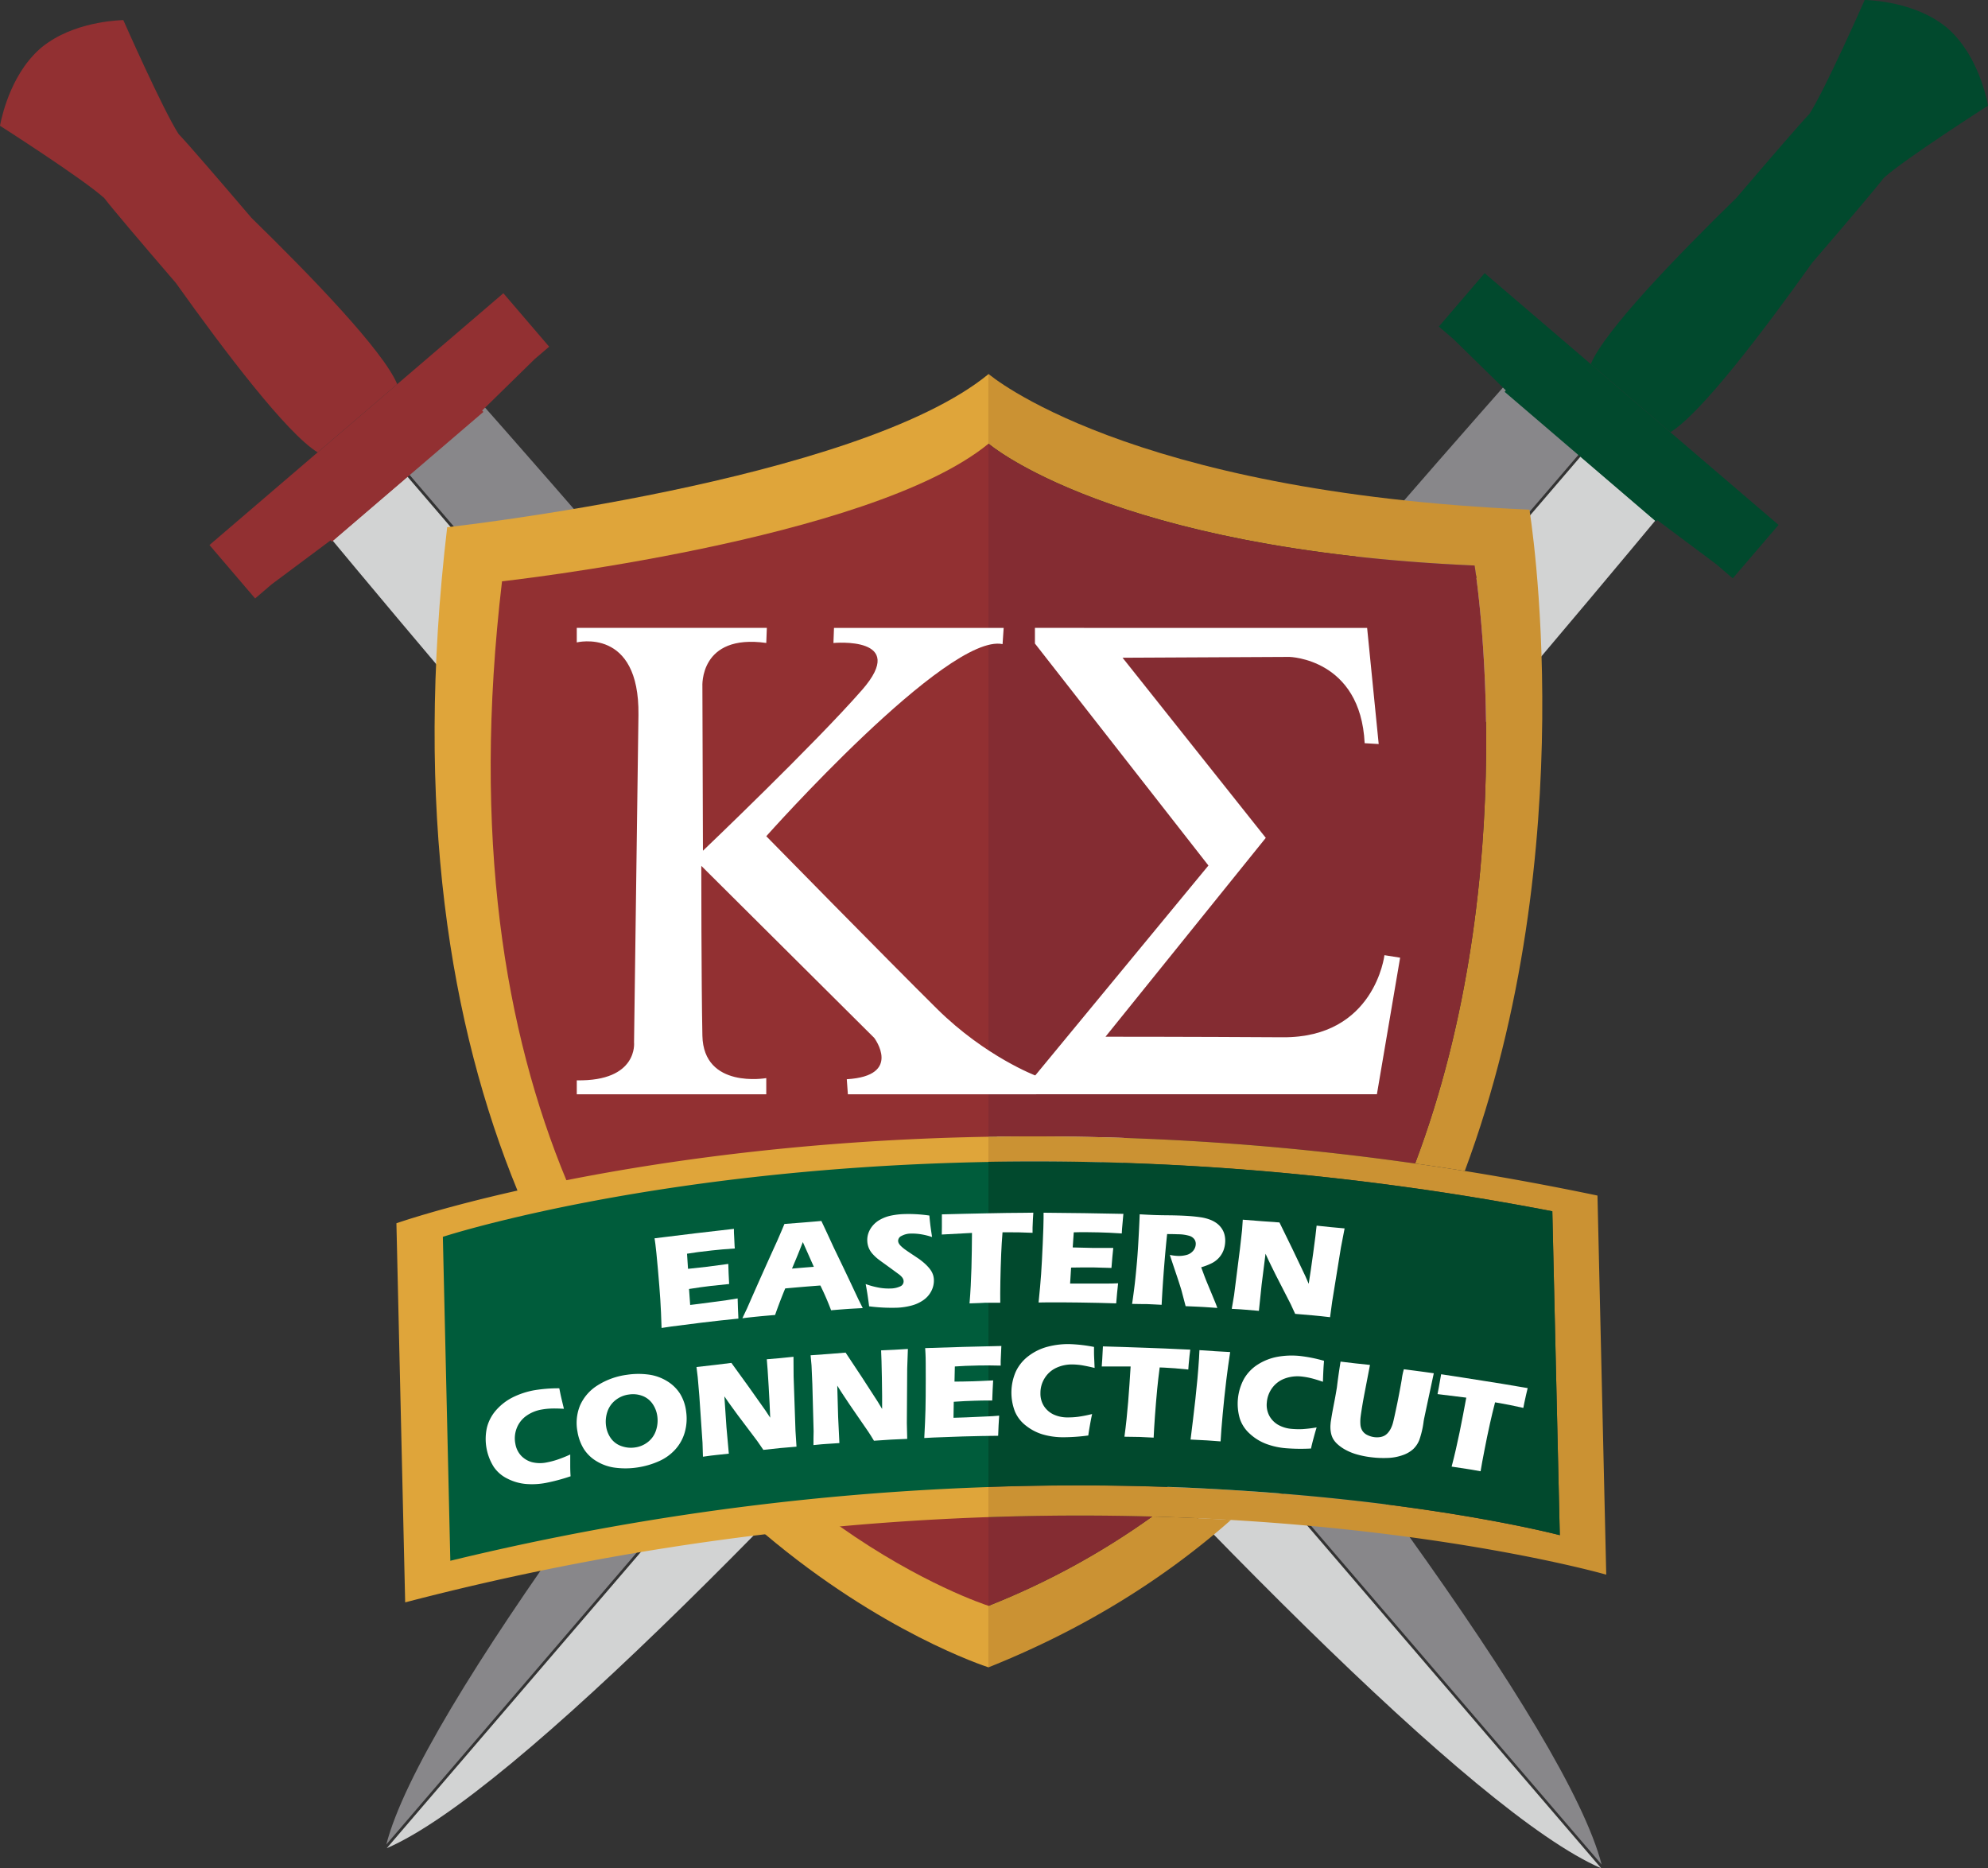 <svg xmlns="http://www.w3.org/2000/svg" viewBox="0 0 941.76 885.01"><rect x="0" y="0" width="941.76" height="885.01" fill="#333333" stroke="none"/><defs><style>.cls-1{fill:#d2d3d3;}.cls-2{fill:#88878a;}.cls-3{fill:#923032;}.cls-4{fill:#01492d;}.cls-5{fill:#dfa53a;}.cls-6{fill:#cb9233;}.cls-7{fill:#842c32;}.cls-8{fill:#005c3b;}.cls-9{fill:#fff;}</style></defs><title>Asset 1</title><g id="Layer_2" data-name="Layer 2"><g id="KE"><path class="cls-1" d="M758.53,885c-121-52.2-567-588-600.94-628.91L193,225.77Z"/><path class="cls-2" d="M758.74,883.27,193.21,224l36.37-31.16C264.78,232.68,725.74,755.68,758.74,883.27Z"/><path class="cls-3" d="M238.46,138.91l21.69,25.32-6.82,5.83L228.4,194.47l.59.66-71.78,61.49-.56-.68-28,20.88-7.79,6.67L99.23,258.18Z"/><path class="cls-3" d="M188.18,182l-37.7,32.29c-14.55-8.87-44.25-48.08-67.2-80.29-16.34-19-30.1-35.19-33.92-40.2C39,84.49,0,59.58,0,59.58S3.29,39.42,15.92,26.06c.2-.2.38-.42.57-.61l.6-.62.8-.77c.22-.22.44-.42.67-.62.42-.38.86-.76,1.31-1.13l.72-.57.88-.66.7-.5.7-.48C38,9.67,58.42,9.53,58.42,9.53S77,51.64,84.58,63.46c4.24,4.42,18.19,20.57,34.55,39.75C147.45,130.84,181.63,166.25,188.18,182Z"/><path class="cls-1" d="M183.23,875.49c121-52.21,567-588,600.94-628.92l-35.41-30.32Z"/><path class="cls-2" d="M183,873.75,748.55,214.51l-36.37-31.16C677,223.16,216,746.15,183,873.75Z"/><path class="cls-4" d="M703.3,129.39,681.61,154.7l6.82,5.84,24.92,24.4c-.17.21-.37.43-.58.67l71.78,61.48c.21-.24.39-.47.56-.68l27.95,20.88,7.79,6.68,21.68-25.32Z"/><path class="cls-4" d="M753.58,172.45l37.7,32.29c14.55-8.87,44.25-48.07,67.2-80.28,16.34-19,30.1-35.19,33.92-40.21,10.39-9.29,49.36-34.2,49.36-34.2s-3.29-20.15-15.92-33.51c-.2-.2-.38-.42-.57-.61s-.4-.42-.61-.62-.51-.52-.8-.78-.43-.42-.66-.62c-.42-.38-.87-.76-1.31-1.12l-.72-.57-.88-.67-.71-.5-.69-.47C903.75.15,883.34,0,883.34,0s-18.55,42.11-26.16,53.94C852.94,58.35,839,74.5,822.62,93.68,794.31,121.32,760.12,156.72,753.58,172.45Z"/><path class="cls-5" d="M211.84,249.75C196,383.89,213.29,486.33,245.15,564q2.35,5.76,4.84,11.36c27.1,61.32,63.26,106.38,98.34,138.89q7.14,6.63,14.19,12.56c54.94,46.34,103.7,62.35,105.72,63V177.25C405.84,228.36,211.84,249.75,211.84,249.75Z"/><path class="cls-6" d="M583.13,720c-31.37,27.65-69.22,51.57-114.82,69.81l-.07,0V760.67l.06,0a361.67,361.67,0,0,0,77.57-42.31Q565.23,718.92,583.13,720Z"/><path class="cls-6" d="M693.9,554.7q-11.86-1.89-23.53-3.54c52.09-138,28.18-283.27,28.18-283.27-172.1-7.49-230.25-57.73-230.25-57.73l-.06.05v-33l.07-.06S533,233.1,724.53,241.43C724.53,241.43,750.91,401.72,693.9,554.7Z"/><path class="cls-7" d="M545.87,718.38a361.67,361.67,0,0,1-77.57,42.31l-.06,0v-42C495.65,717.71,521.6,717.71,545.87,718.38Z"/><path class="cls-7" d="M670.37,551.16a1281.63,1281.63,0,0,0-202.13-12.68V210.21l.06-.05s58.15,50.24,230.25,57.73C698.55,267.89,722.46,413.16,670.37,551.16Z"/><path class="cls-3" d="M468.24,210.21V760.67c-1.5-.49-31.88-10.46-70.37-37.6-5.48-3.86-11.14-8.08-16.89-12.66-36.92-29.44-78.15-74.15-107.78-140q-2.51-5.56-4.9-11.34c-29-69.92-44.83-162.38-30.48-283.7C237.82,275.37,412.17,256.14,468.24,210.21Z"/><path class="cls-5" d="M268.3,559.07q-12.48,2.48-23.15,4.9c-37.08,8.34-57.36,15.5-57.36,15.5l4.15,179.58a1271.3,1271.3,0,0,1,170.58-32.27q18-2.14,35.35-3.71c24.37-2.21,47.87-3.64,70.37-4.41V538.48C384.82,539.92,316.57,549.53,268.3,559.07Z"/><path class="cls-6" d="M760.91,745.92S693.53,726.5,583.13,720q-17.89-1.05-37.26-1.61c-24.27-.67-50.22-.67-77.63.28V704.39c34.4-1.18,66.3-.85,95.24.4,11.8.51,23.12,1.18,33.9,2,88.46,6.38,141.53,20.45,141.53,20.45l-3.54-153.45q-23.24-4.47-45.76-8-11.91-1.87-23.61-3.47a1278.69,1278.69,0,0,0-197.76-11.89V538.48a1281.63,1281.63,0,0,1,202.13,12.68Q682,552.8,693.9,554.7q30.79,4.95,62.86,11.64Z"/><path class="cls-8" d="M468.24,550.42v154c-27.56.94-56.73,2.84-87.26,6q-16.08,1.67-32.65,3.81a1262.17,1262.17,0,0,0-135,25.11l-3.54-153.45s14.11-4.63,40.21-10.55c6.91-1.57,14.66-3.23,23.21-4.92C318,561.58,384.93,551.94,468.24,550.42Z"/><path class="cls-4" d="M738.91,727.2s-53.07-14.07-141.53-20.45c-10.78-.78-22.1-1.45-33.9-2-28.94-1.25-60.84-1.58-95.24-.4v-154A1278.69,1278.69,0,0,1,666,562.31q11.7,1.59,23.61,3.47,22.51,3.51,45.76,8Z"/><path class="cls-9" d="M273.23,297.43v6.88S303,296.9,302.45,338.7s-2.09,155.06-2.09,155.06,2.09,18.52-27.13,18v6.61H363v-7.67s-29.74,5.29-30.26-20.11-.52-80.44-.52-80.44l81.92,81.5s13.57,18-13,19.58l.52,7.14h89.23v-8.73s-24-9-47-31.75S363,396.12,363,396.12s85.75-96.42,111.94-91l.52-7.67H395.08l-.26,7.14s36-3.44,13.56,22.23S333,403,333,403l-.26-77.79s-1.57-25.14,30.26-20.64l.27-7.14Z"/><path class="cls-9" d="M490.27,297.43v7.41L572.46,410l-82.19,99.62v8.73h162l11-64.69-7.43-1.19s-4.57,39.16-48.14,38.89-84-.26-84-.26l75.93-94.2-67.84-85.33,79.06-.39s33.66.79,35.62,40.88l6.65.39-5.48-55Z"/></g><g id="EasternCT"><path class="cls-9" d="M313.4,629.06q-.25-8.09-.6-13.5t-1.14-14.39q-.8-9-1.19-11.87c-.15-1.08-.23-1.62-.39-2.71,5.3-.66,11.71-1.46,19.23-2.36q10.41-1.23,18.37-2.12c0,.41,0,.62,0,1,0,.25,0,1.15.11,2.7.07,1.36.1,2,.16,3.39,0,.72.08,1.46.16,2.2-4.33.29-7.95.61-10.88.94q-4.83.55-6.51.77c-1.13.15-2.88.4-5.26.78.19,2.86.28,4.3.47,7.16,2.63-.26,5.68-.59,9.17-1,1.25-.14,4.55-.6,9.91-1.33.06,2.67.2,5.84.4,9.52-3.82.37-6.76.69-8.81.92-3,.36-6.44.83-10.19,1.44.22,3,.32,4.54.54,7.56l3.78-.46c1.12-.13,3.42-.44,6.92-.91,2.72-.38,4.08-.56,6.79-.92,1-.14,2.69-.4,5-.8.07,3.08.19,6.27.36,9.55-5.32.53-11.16,1.16-17.49,1.93-5.75.7-8.62,1.07-14.36,1.83Z"/><path class="cls-9" d="M351.68,624.46l2.25-4.75q7-16,14.24-31.88l1.54-3.55q.68-1.56,1.89-4.48l8.68-.68c3.18-.26,6.12-.5,8.82-.75,2.36,5,3.54,7.55,5.86,12.6,4.69,9.68,7,14.54,11.55,24.26l2.2,4.42q-5.68.3-6.9.39c-1.84.13-4.54.33-8.1.64a125.76,125.76,0,0,0-5.09-11.74c-6.66.51-10,.79-16.64,1.39q-2.39,5.71-4.81,12.58c-4.07.34-6.56.57-7.47.66C358,623.74,355.36,624,351.68,624.46Zm23.51-23.52c4.14-.36,6.2-.53,10.34-.85-3.15-7.1-4.9-11-5.21-11.72q-1.85,4.74-3.12,7.78C376.39,598.07,376,599,375.19,600.94Z"/><path class="cls-9" d="M411.72,618.81q-.83-6.6-1.64-10.55a38.21,38.21,0,0,0,6.74,1.78,25.72,25.72,0,0,0,5.11.32,11.16,11.16,0,0,0,4.54-1,2.54,2.54,0,0,0,1.59-2.44,2.84,2.84,0,0,0-.21-1,4,4,0,0,0-.68-1.06,8.64,8.64,0,0,0-1.4-1.26c-2.6-1.91-3.91-2.87-6.53-4.77-1.53-1.09-2.6-1.87-3.21-2.35a20,20,0,0,1-2.93-2.8,10,10,0,0,1-1.61-2.7,9.71,9.71,0,0,1-.63-3,9.89,9.89,0,0,1,.5-3.76,11.11,11.11,0,0,1,2-3.54,12.34,12.34,0,0,1,3.7-3,18.13,18.13,0,0,1,5.06-1.85,36.53,36.53,0,0,1,5.64-.7,67.93,67.93,0,0,1,12.51.68q.18,2.14.39,3.93c.13,1.19.43,3.28.88,6.25a32,32,0,0,0-5.72-1.38,25.86,25.86,0,0,0-4.42-.26,9.34,9.34,0,0,0-4.32,1.11,2.63,2.63,0,0,0-1.62,2.32,2.92,2.92,0,0,0,.33,1.21,5.78,5.78,0,0,0,1.07,1.33,17,17,0,0,0,2,1.65q1.25.9,3.9,2.65c1,.66,1.49,1,2.49,1.67.73.51,1.52,1.13,2.38,1.86a22,22,0,0,1,2.22,2.19,12.63,12.63,0,0,1,1.46,2,8.76,8.76,0,0,1,.78,1.86,8.63,8.63,0,0,1,.31,2,10.79,10.79,0,0,1-1.22,5.39,11.66,11.66,0,0,1-3.85,4.34,17.46,17.46,0,0,1-5.6,2.53,31.9,31.9,0,0,1-6.51,1A84,84,0,0,1,411.72,618.81Z"/><path class="cls-9" d="M459.29,617.42c.95-11.12,1.08-22.24,1.16-33.38-5.72.27-8.59.42-14.31.76l.05-3.47q0-2.77,0-6.08c6.41-.17,13.88-.36,22.42-.52,3.35-.07,5-.1,8.37-.15s4.88-.05,8.13-.07l4.4-.06c-.07,1.23-.11,1.84-.19,3.06-.09,1.63-.14,3-.17,4.06s0,1.88,0,2.42q-7.2-.32-11.87-.25l-2.36,0c-.29,3.67-.5,7.07-.63,10.18-.19,4.45-.31,8.79-.39,13s-.09,7.6-.05,10.19q-5.39,0-7,0C465.9,617.2,463.38,617.27,459.29,617.42Z"/><path class="cls-9" d="M492,617c.54-5.36.95-9.84,1.2-13.46s.51-8.42.77-14.41.39-10,.39-11.92c0-1.1,0-1.64,0-2.74q8,.06,19.35.21,10.47.15,18.47.33l-.1,1q0,.38-.24,2.7l-.3,3.37c-.06.73-.11,1.46-.13,2.21-4.32-.29-8-.45-10.9-.51q-4.85-.09-6.55-.1c-1.13,0-2.9,0-5.3.08-.2,2.86-.29,4.29-.49,7.16q4,.14,9.21.22c1.25,0,4.58,0,10,0q-.44,4-.86,9.49c-3.84-.14-6.78-.21-8.85-.25-3.05,0-6.48,0-10.27.08-.19,3-.28,4.54-.47,7.56l3.8,0h7l6.84,0c1,0,2.71,0,5.1-.12q-.52,4.61-.91,9.51-8-.27-17.58-.4c-5.78-.07-8.67-.08-14.45-.08Z"/><path class="cls-9" d="M536.3,617.66q.8-5.46,1.31-9.84c.34-2.92.66-6.3,1-10.16s.58-7.93.81-12.21.39-7.69.48-10.23c2.82.16,5.1.28,6.84.34s4,.11,6.61.13,5.13.09,7.59.21c2.89.14,5.47.38,7.71.71a20.69,20.69,0,0,1,4.56,1.15,13.33,13.33,0,0,1,3.41,1.88A10.14,10.14,0,0,1,578.8,582a9.13,9.13,0,0,1,1.29,2.94,11.38,11.38,0,0,1,.3,3.53,13,13,0,0,1-.81,3.87,11.22,11.22,0,0,1-2,3.31,11.72,11.72,0,0,1-3.24,2.58,28.49,28.49,0,0,1-5.31,2.08l1.5,4.05c.43,1.13.88,2.28,1.37,3.45,1.56,3.75,2.34,5.62,3.88,9.38.17.4.47,1.2.9,2.39-3.6-.26-6-.42-7.27-.49q-2.37-.13-7.75-.35-.43-1.65-1.61-6.1c-.31-1.24-.59-2.2-.82-2.88-.46-1.5-1.14-3.6-2.06-6.31-1.2-3.59-1.81-5.38-3-9a21.82,21.82,0,0,0,3.52.47,13.63,13.63,0,0,0,4.47-.47,6,6,0,0,0,3.11-2,5.1,5.1,0,0,0,1.18-3,3.74,3.74,0,0,0-.64-2.39,4.58,4.58,0,0,0-2.36-1.63,19.18,19.18,0,0,0-5.11-.75c-.79,0-1.6-.06-2.44-.07s-1.83,0-3-.05q-.7,6.36-1.43,15.53t-1.18,18q-5.49-.28-7.14-.34Q541.27,617.76,536.3,617.66Z"/><path class="cls-9" d="M583.51,620l1.1-6.48c1.11-8.82,1.67-13.23,2.79-22,.4-3.56.59-5.34,1-8.9.13-1.94.2-2.91.33-4.85q5.25.43,9.28.73,2.88.22,8.1.58,6.24,12.6,12.22,25.33l1.63,3.72q.85-5.18,2.13-14.54t1.62-13c2.76.3,5,.54,6.64.7l6.62.61c-.71,3.66-1.06,5.49-1.76,9.15-1.66,10.21-2.49,15.31-4.13,25.52l-1,7.39q-4.26-.51-8-.85c-2-.2-4.9-.45-8.53-.73-1-2.13-1.67-3.67-2.13-4.63-1.9-3.74-2.86-5.6-4.78-9.33q-2.38-4.57-4.4-8.74-1.32-2.64-2.73-5.78l-1.85,14.68c-.52,5-.78,7.42-1.29,12.37-2.7-.25-4.77-.42-6.19-.52Q588.46,620.26,583.51,620Z"/><path class="cls-9" d="M270.13,689c0,1.24,0,3,0,5.19s.08,3.92.17,5.13a90,90,0,0,1-11.63,3.12,35.11,35.11,0,0,1-9.55.52,23.73,23.73,0,0,1-8.71-2.51,16.56,16.56,0,0,1-6.51-5.59,24.82,24.82,0,0,1-3.23-18.6,19.75,19.75,0,0,1,4.66-8.6,26,26,0,0,1,8-5.95,38.4,38.4,0,0,1,9.72-3.14,69.76,69.76,0,0,1,11.9-.93c.21,1,.31,1.54.52,2.57s.52,2.34.84,3.68.5,2.07.83,3.46c-2.57-.14-4.65-.18-6.22-.11a31.91,31.91,0,0,0-4.32.47,17.54,17.54,0,0,0-7.4,3.08,12.88,12.88,0,0,0-4.45,5.83,13.24,13.24,0,0,0-.6,7.36,10.87,10.87,0,0,0,2.79,5.66,11.08,11.08,0,0,0,5.11,3,15.67,15.67,0,0,0,7.06.09,37.57,37.57,0,0,0,4.75-1.23A61.4,61.4,0,0,0,270.13,689Z"/><path class="cls-9" d="M297,651.24a36.27,36.27,0,0,1,10.08-.12,22.23,22.23,0,0,1,8.88,3.1,18.8,18.8,0,0,1,6.2,6,20.82,20.82,0,0,1,2.89,8.52,23.72,23.72,0,0,1-.67,9.78,20.4,20.4,0,0,1-4.48,8.09,22.81,22.81,0,0,1-7.85,5.61,38.52,38.52,0,0,1-10,2.9,37.69,37.69,0,0,1-10.27.18,22.34,22.34,0,0,1-9.09-3.07,18.05,18.05,0,0,1-6.21-6,22.68,22.68,0,0,1-2.92-8.07,21.84,21.84,0,0,1,1.21-12.36,21.39,21.39,0,0,1,8.28-9.53A34.42,34.42,0,0,1,297,651.24Zm.81,9.36a12.82,12.82,0,0,0-6.35,2.75,11.65,11.65,0,0,0-3.78,5.54,14.59,14.59,0,0,0-.53,6.89,12.9,12.9,0,0,0,2.38,5.74,10.17,10.17,0,0,0,5,3.55,13.23,13.23,0,0,0,6.39.58,12.45,12.45,0,0,0,6.11-2.65,11.38,11.38,0,0,0,3.74-5.44,14.78,14.78,0,0,0,.61-6.72,13.26,13.26,0,0,0-2.29-5.89,10.2,10.2,0,0,0-4.82-3.73A12.6,12.6,0,0,0,297.85,660.6Z"/><path class="cls-9" d="M333,690.05l-.2-6.58c-.61-8.86-.92-13.3-1.51-22.17-.31-3.56-.46-5.35-.76-8.91-.24-1.93-.35-2.9-.59-4.83q5-.55,8.83-1c1.83-.22,4.39-.53,7.7-.95,6.57,9,9.8,13.53,16.18,22.61l2.21,3.35q-.17-5.24-.72-14.68t-.9-13q4-.32,6.35-.54l6.3-.64c0,3.73,0,5.59.06,9.32.34,10.33.52,15.49.89,25.82.19,3,.29,4.46.48,7.44q-4.06.3-7.59.65-2.94.27-8.11.87c-1.29-1.92-2.25-3.3-2.86-4.15-2.48-3.32-3.72-5-6.22-8.27-2.05-2.71-4-5.29-5.75-7.77-1.16-1.56-2.37-3.29-3.64-5.17.41,5.9.61,8.85,1,14.76.44,5,.66,7.43,1.11,12.39q-3.87.39-5.89.63C338.2,689.33,336.07,689.61,333,690.05Z"/><path class="cls-9" d="M385.36,684.54c0-2.63,0-3.95.07-6.58-.25-8.88-.37-13.32-.6-22.21-.16-3.58-.24-5.36-.39-8.94L384,642q5-.35,8.86-.64c1.83-.13,4.41-.35,7.72-.62,6.19,9.26,9.24,13.92,15.23,23.25.83,1.38,1.25,2.06,2.07,3.44q.06-5.25-.11-14.7t-.37-13.06q4-.17,6.36-.29l6.33-.38c-.14,3.73-.2,5.59-.33,9.31-.08,10.34-.11,15.51-.17,25.84.07,3,.11,4.47.18,7.45-2.72.09-5.25.21-7.61.34-2,.11-4.68.28-8.14.54-1.2-2-2.1-3.39-2.68-4.27-2.33-3.41-3.51-5.11-5.87-8.52q-2.91-4.17-5.42-8-1.63-2.42-3.42-5.32c.16,5.92.24,8.88.41,14.79l.6,12.43q-3.87.23-5.9.39C390.63,684,388.49,684.23,385.36,684.54Z"/><path class="cls-9" d="M437.85,681.19c.29-5.38.49-9.88.57-13.5s.14-8.43.13-14.43,0-10-.12-11.93l-.15-2.73c5.09-.17,11.24-.38,18.46-.58q10-.27,17.63-.43l-.05,1c0,.25-.06,1.15-.12,2.71l-.15,3.38c0,.73,0,1.46,0,2.21-4.14-.11-7.61-.12-10.41-.06-3.09.07-5.17.14-6.25.18s-2.77.13-5.06.29c-.06,2.87-.1,4.3-.16,7.17,2.52,0,5.44-.07,8.79-.15,1.19,0,4.36-.19,9.52-.42-.17,2.66-.31,5.83-.44,9.51q-5.49,0-8.43.12-4.38.11-9.79.49c-.05,3-.08,4.55-.13,7.58l3.62-.11c1.07,0,3.29-.13,6.65-.27,2.6-.13,3.91-.19,6.52-.3,1,0,2.58-.15,4.85-.33q-.32,4.62-.48,9.54-7.65.06-16.75.32c-5.51.17-8.27.27-13.78.5Z"/><path class="cls-9" d="M517.36,669.83c-.28,1.21-.61,2.91-1,5.09s-.66,3.87-.81,5.07a88.64,88.64,0,0,1-12,.84,34.34,34.34,0,0,1-9.44-1.3,23.63,23.63,0,0,1-8-4.12,16.64,16.64,0,0,1-5.3-6.74,24.84,24.84,0,0,1,.37-18.87,19.78,19.78,0,0,1,6.19-7.55,25.77,25.77,0,0,1,8.95-4.31,38.16,38.16,0,0,1,10.11-1.24,70.53,70.53,0,0,1,11.83,1.35c0,1.05,0,1.57,0,2.62s.06,2.4.13,3.78l.15,3.55c-2.49-.63-4.51-1-6.06-1.28a31.25,31.25,0,0,0-4.32-.37,17.44,17.44,0,0,0-7.82,1.62,12.77,12.77,0,0,0-5.46,4.87,13.1,13.1,0,0,0-2,7.11,11,11,0,0,0,1.64,6.09A11.15,11.15,0,0,0,499,670a15.5,15.5,0,0,0,6.88,1.43,35.71,35.71,0,0,0,4.88-.3A62.66,62.66,0,0,0,517.36,669.83Z"/><path class="cls-9" d="M532.67,680.58c1.51-11,2.24-22.14,2.93-33.27-5.47,0-8.21,0-13.68,0,.09-1.38.14-2.07.24-3.45q.18-2.77.32-6.07c6.12.17,13.26.39,21.41.7l8,.3c3.1.13,4.65.21,7.75.36l4.21.18c-.15,1.22-.22,1.83-.36,3q-.26,2.45-.39,4c-.09,1.06-.15,1.87-.18,2.42q-6.84-.71-11.3-.9l-2.25-.09q-.72,5.48-1.17,10.13-.63,6.66-1.08,12.95t-.61,10.17c-3.42-.18-5.63-.28-6.63-.32S536.57,680.66,532.67,680.58Z"/><path class="cls-9" d="M564,681.92c1.57-12.76,3.19-25.52,4-38.35l.2-4,7.56.51,7,.39c-.7,4.64-1.32,9-1.82,13.18-.7,5.77-1.26,11.2-1.72,16.23s-.81,9.35-1,12.91l-6.41-.47C570.42,682.23,567.85,682.09,564,681.92Z"/><path class="cls-9" d="M623.72,676.17c-.38,1.19-.85,2.85-1.43,5s-1,3.8-1.22,5a88.48,88.48,0,0,1-12-.15,34.73,34.73,0,0,1-9.31-2.07,23.81,23.81,0,0,1-7.69-4.77,16.53,16.53,0,0,1-4.73-7.15,24.83,24.83,0,0,1,1.92-18.78,19.76,19.76,0,0,1,6.79-7,26.17,26.17,0,0,1,9.29-3.56,38.47,38.47,0,0,1,10.19-.39,69.77,69.77,0,0,1,11.69,2.32l-.2,2.61c-.07,1.14-.13,2.39-.19,3.77s-.08,2.13-.13,3.55q-3.66-1.25-5.95-1.78a34.45,34.45,0,0,0-4.28-.72,17.56,17.56,0,0,0-7.94,1,12.86,12.86,0,0,0-5.85,4.41,13.36,13.36,0,0,0-2.56,6.92,11,11,0,0,0,1.15,6.21,11.1,11.1,0,0,0,4.1,4.29,15.62,15.62,0,0,0,6.75,2,37,37,0,0,0,4.89.1A61.53,61.53,0,0,0,623.72,676.17Z"/><path class="cls-9" d="M635.05,645l7.08.84,6.86.73-2.5,13c-.48,2.45-.89,4.76-1.24,6.91s-.57,3.65-.67,4.47a18.91,18.91,0,0,0-.11,4,6.33,6.33,0,0,0,.94,2.83,5.64,5.64,0,0,0,2.34,2,10.32,10.32,0,0,0,3.3,1,9.8,9.8,0,0,0,2.87-.05,6.57,6.57,0,0,0,2-.69,6.15,6.15,0,0,0,1.41-1.13,9.54,9.54,0,0,0,1.45-2.06,14.37,14.37,0,0,0,1.17-3.14c.35-1.32,1-4.36,2-9.1.8-4,1.51-7.75,2.09-11.11a30.94,30.94,0,0,1,1-4.88q4.86.63,7.66,1c2.61.35,3.91.53,6.52.9-1.86,8.68-2.79,13-4.63,21.69-.07.41-.13.75-.17,1a42.78,42.78,0,0,1-2.07,8.94,12.08,12.08,0,0,1-2.87,4.28,14.34,14.34,0,0,1-5,2.88,23.38,23.38,0,0,1-7.08,1.32,47,47,0,0,1-7.77-.32,43.4,43.4,0,0,1-6.68-1.3,26,26,0,0,1-5.23-2.06,19.54,19.54,0,0,1-3.94-2.68,10.83,10.83,0,0,1-2.25-2.67,9.84,9.84,0,0,1-1.06-3.07,14.55,14.55,0,0,1-.13-4.19c0-.49.15-1.24.3-2.24s.39-2.42.74-4.29.57-2.95.94-4.91q.38-1.93,1-5.7C633.91,652.32,634.29,649.89,635.05,645Z"/><path class="cls-9" d="M687.67,694.74c2.84-10.78,4.91-21.71,6.94-32.67-5.45-.7-8.17-1-13.62-1.68l.65-3.4q.52-2.73,1.06-6c6.07.92,13.15,2,21.23,3.3,3.17.49,4.75.75,7.92,1.26s4.61.77,7.69,1.3l4.16.7-.72,3c-.37,1.6-.66,2.92-.88,4s-.37,1.84-.46,2.38c-4.49-1-8.22-1.77-11.16-2.26l-2.23-.37q-1.38,5.36-2.39,9.91c-1,4.36-1.83,8.61-2.64,12.73s-1.42,7.46-1.83,10c-3.39-.6-5.58-1-6.57-1.12S691.55,695.29,687.67,694.74Z"/></g></g></svg>